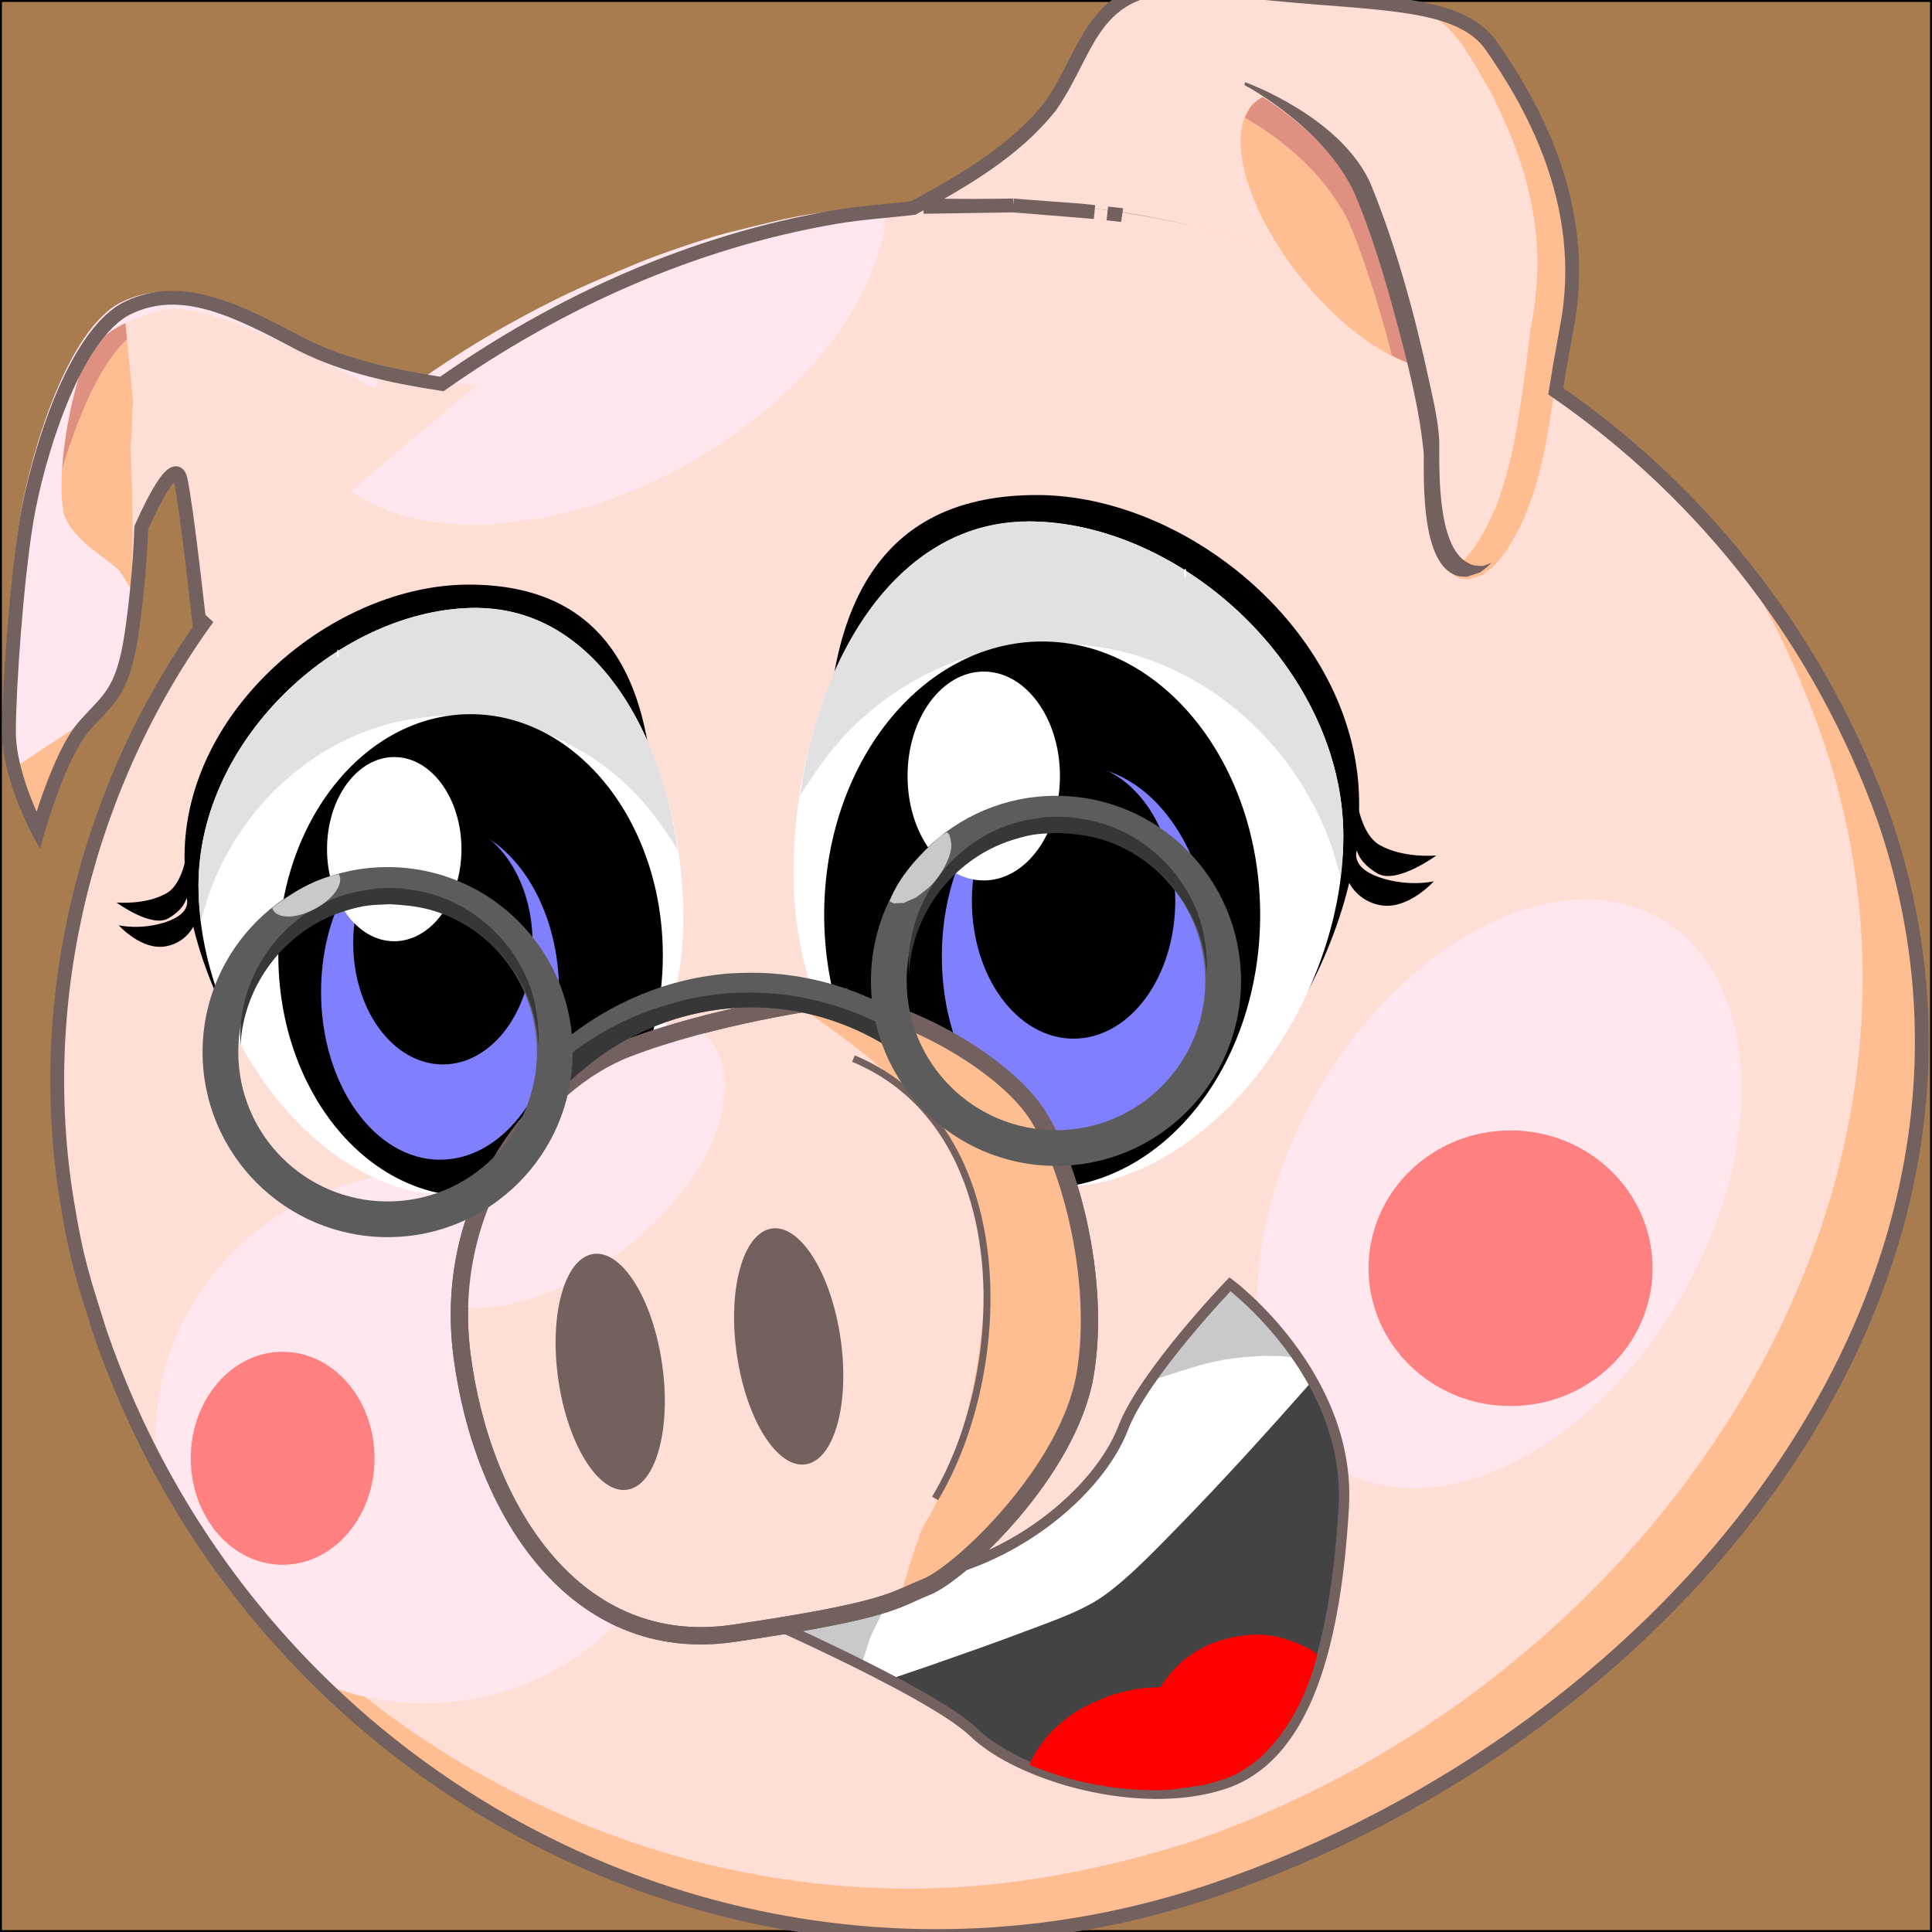 <?xml version="1.0" encoding="UTF-8" standalone="no"?>
<!-- Generator: Adobe Illustrator 16.0.0, SVG Export Plug-In . SVG Version: 6.00 Build 0)  -->

<svg
   xmlns:dc="http://purl.org/dc/elements/1.1/"
   xmlns:cc="http://creativecommons.org/ns#"
   xmlns:rdf="http://www.w3.org/1999/02/22-rdf-syntax-ns#"
   xmlns:svg="http://www.w3.org/2000/svg"
   xmlns="http://www.w3.org/2000/svg"
   xmlns:sodipodi="http://sodipodi.sourceforge.net/DTD/sodipodi-0.dtd"
   xmlns:inkscape="http://www.inkscape.org/namespaces/inkscape"
   version="1.1"
   id="Layer_1"
   x="0px"
   y="0px"
   width="500px"
   height="500px"
   viewBox="0 0 500 500"
   enable-background="new 0 0 500 500"
   xml:space="preserve"
   inkscape:version="0.48.2 r9819"
   sodipodi:docname="jumbly_icon.svg"><rect x="0" y="0" width="500" height="500" fill="#333333" stroke="none"/><defs
   id="defs4619" /><sodipodi:namedview
   pagecolor="#ffffff"
   bordercolor="#666666"
   borderopacity="1"
   objecttolerance="10"
   gridtolerance="10"
   guidetolerance="10"
   inkscape:pageopacity="0"
   inkscape:pageshadow="2"
   inkscape:window-width="965"
   inkscape:window-height="721"
   id="namedview4617"
   showgrid="false"
   inkscape:zoom="0.472"
   inkscape:cx="138.80309"
   inkscape:cy="250"
   inkscape:window-x="277"
   inkscape:window-y="8"
   inkscape:window-maximized="0"
   inkscape:current-layer="g5355" />
<rect
   fill="#A97C50"
   stroke="#000000"
   stroke-miterlimit="10"
   width="500"
   height="500"
   id="rect4610" />
<g
   id="Layer_1_1_">
	<g
   opacity="0.8"
   id="g4613">
		<path
   fill="#FFFFFF"
   d="M289.598,371.131c-4.168,24.594-16.158,45.925-35.947,63.972c-21.575,19.301-44.267,26.943-68.104,22.904    c-27.238-4.617-48.797-24.437-64.66-59.414c-2.832-6.328-3.656-12.892-2.5-19.696c1.537-9.08,6.254-16.268,14.154-21.539    c7.901-5.279,16.393-7.142,25.478-5.611c6.808,1.159,13.322,8.688,19.524,22.574c5.142,10.997,12.064,17.23,20.772,18.701    c13.233,2.257,21.905-8.74,26.022-32.95l38.478-227.019c1.6-9.454,6.041-16.671,13.307-21.683c7.273-4.99,15.631-6.688,25.1-5.093    c9.826,1.676,17.164,6.025,22.008,13.078c4.836,7.05,6.416,15.5,4.754,25.337L289.598,371.131z M381.57,68.667    c-1.742,10.21-6.805,18.317-15.203,24.293c-8.412,5.963-17.721,8.086-27.941,6.358c-10.211-1.73-18.314-6.814-24.281-15.222    c-5.971-8.388-8.088-17.708-6.354-27.927c1.729-10.21,6.777-18.206,15.164-23.993c8.367-5.777,17.676-7.807,27.875-6.077    c10.225,1.729,18.312,6.802,24.283,15.211C381.082,49.717,383.246,58.851,381.57,68.667z"
   id="path4615" />
	</g>
</g>
<g
   id="g5355"
   transform="translate(-690.39,-259.661)"><g
     display="none"
     id="Legs"
     style="display:none"><path
       id="path5014"
       d="m 391.013,619.886 c 37.584,-3.384 71.585,32.057 75.943,79.16 4.359,47.103 -24.178,38.472 -61.763,41.856 -37.584,3.383 -69.983,17.5 -74.341,-29.603 -4.359,-47.102 22.576,-88.03 60.161,-91.413 z"
       inkscape:connector-curvature="0"
       style="fill:#957b4b" /><g
       id="g5016"><path
         id="path5018"
         d="m 286.215,655.169 c 24.681,1.981 42.57,30.505 39.957,63.71 -2.614,33.205 -20.063,23.925 -44.744,21.944 -24.682,-1.982 -47.25,4.086 -44.636,-29.119 2.614,-33.204 24.742,-58.516 49.423,-56.535 z"
         inkscape:connector-curvature="0"
         style="fill:#957b4b" /><path
         id="path5020"
         d="m 286.215,655.169 c 24.681,1.981 42.57,30.505 39.957,63.71 -2.614,33.205 -20.063,23.925 -44.744,21.944 -24.682,-1.982 -47.25,4.086 -44.636,-29.119 2.614,-33.204 24.742,-58.516 49.423,-56.535 z"
         inkscape:connector-curvature="0"
         style="fill-opacity:0;stroke:#54382a;stroke-width:2.225" /></g><path
       id="path5022"
       d="m 356.671,745.114 c -7.766,-0.773 -14.836,-4.264 -19.173,-10.939 -4.413,-6.79 -5.826,-14.977 -6.646,-22.876 -4.359,-47.102 22.576,-88.03 60.16,-91.413 5.772,-0.51 11.6,-0.118 17.256,1.154 30.787,6.924 51.881,37.487 57.073,67.207 -6.92,-1.64 -14.006,-1.775 -21.07,-1.931 -6.736,0.11 -13.455,0.843 -20.059,2.168 -24.403,4.897 -49.578,18.375 -61.933,40.84 -2.682,4.876 -2.84,6.039 -4.64,11.241 z"
       inkscape:connector-curvature="0"
       style="fill:#7a513d" /><path
       id="path5024"
       d="m 391.513,620.386 c 37.584,-3.384 71.585,32.057 75.943,79.16 4.359,47.103 -24.178,38.472 -61.763,41.856 -37.584,3.383 -69.983,17.5 -74.341,-29.603 -4.359,-47.102 22.576,-88.03 60.161,-91.413 z"
       inkscape:connector-curvature="0"
       style="fill-opacity:0;stroke:#54312a;stroke-width:3.28" /><path
       id="path5026"
       d="m 306.917,743.013 -5.197,-0.214 c 0.354,-3.511 0.259,-1.863 0.336,-4.941 0,-22.962 -18.502,-41.576 -41.326,-41.576 -8.449,-0.038 -16.501,2.67 -23.447,7.391 3.348,-21.301 18.257,-46.005 41.572,-48.858 3.21,-0.392 4.104,-0.273 6.86,-0.146 24.681,1.981 42.571,30.505 39.957,63.71 -0.799,7.268 -1.585,16.142 -7.646,21.204 -2.372,1.982 -5.001,2.608 -7.941,3.21 z"
       inkscape:connector-curvature="0"
       style="fill:#7a513d" /><path
       id="path5028"
       d="m 286.215,655.169 c 24.681,1.981 42.57,30.505 39.957,63.71 -2.614,33.205 -20.063,23.925 -44.744,21.944 -24.682,-1.982 -47.25,4.086 -44.636,-29.119 2.614,-33.204 24.742,-58.516 49.423,-56.535 z"
       inkscape:connector-curvature="0"
       style="fill-opacity:0;stroke:#54382a;stroke-width:2.225" /></g><g
     id="Face"
     transform="matrix(1.791,0,0,1.791,348.478,-201.17)"><path
       id="path5155"
       d="M 365.996,529.858 C 299.875,552.418 227.696,516.257 204.779,449.09 181.862,381.923 225.878,315.534 292,292.974 c 66.121,-22.56 147.798,15.115 170.715,82.282 22.917,67.167 -30.597,132.042 -96.719,154.602 z"
       inkscape:connector-curvature="0"
       style="fill:#ffded6" /><path
       id="path5157"
       d="m 322.314,536.524 c -10.949,-0.844 -13.676,-0.648 -24.406,-3.091 -38.122,-8.681 -71.47,-35.433 -87.739,-71.058 18.876,36.266 56.214,61.725 96.654,66.847 19.623,2.485 37.234,0.151 55.996,-5.717 66.122,-22.56 114.375,-92.281 91.458,-159.447 -3.337,-9.437 -7.527,-18.696 -13.178,-26.995 9.603,11.212 16.667,24.339 21.616,38.193 22.917,67.167 -30.597,132.042 -96.719,154.602 -10.051,3.791 -20.655,5.062 -31.227,6.38 z"
       inkscape:connector-curvature="0"
       style="fill:#ffbe92" /><path
       id="path5159"
       d="m 384.186,469.497 c -14.358,-8.465 -15.525,-33.093 -2.605,-55.008 12.92,-21.915 35.033,-32.818 49.391,-24.354 14.358,8.465 15.525,33.092 2.605,55.008 -12.92,21.915 -35.033,32.819 -49.391,24.354 z"
       inkscape:connector-curvature="0"
       style="fill:#ffe7ed" /><path
       id="path5161"
       d="m 261.864,333.111 c -7.128,0.175 -14.665,-0.636 -20.517,-5.126 -2.077,-1.593 -2.315,-2.126 -3.947,-4.137 10.016,-9.503 21.709,-17.307 34.081,-23.409 3.87,-1.909 7.86,-3.568 11.845,-5.223 2.709,-1.125 9.529,-3.464 12.375,-4.182 12.79,-3.228 11.197,-2.668 23.36,-4.08 -0.187,1.509 -0.198,3.05 -0.562,4.526 -4.549,18.45 -23.254,32.446 -40.535,38.387 -2.688,0.924 -5.485,1.49 -8.228,2.236 z"
       inkscape:connector-curvature="0"
       style="fill:#ffe7ed" /><path
       id="path5163"
       d="m 252.214,503.427 c -3.268,-0.003 -6.532,-0.404 -9.702,-1.207 -1.232,-0.312 -2.441,-0.713 -3.646,-1.119 -0.459,-0.154 -0.958,-0.264 -1.341,-0.56 -3.243,-2.504 -10.567,-11.304 -11.214,-12.114 -6.325,-7.914 -7.46,-10.343 -12.317,-18.447 -0.778,-1.418 -0.561,-3.301 -0.601,-4.874 0,-21.164 17.381,-38.321 38.821,-38.321 21.441,0 38.822,17.157 38.822,38.321 0,21.164 -17.381,38.321 -38.822,38.321 z"
       inkscape:connector-curvature="0"
       style="fill:#ffe7ed" /></g><g
     id="Ears"
     transform="matrix(1.791,0,0,1.791,348.478,-201.17)"><path
       id="path5166"
       d="m 415.214,313.329 c -15.45,-11.332 -33.849,-19.342 -52.531,-23.516 -11.43,-2.554 -14.207,-2.374 -25.836,-3.319 -13.494,0.207 -8.693,-0.301 -14.477,0.371 7.227,-3.944 14.671,-8.198 19.849,-14.754 6.403,-9.284 5.763,-19.529 25.29,-16.968 19.528,2.562 33.294,0.961 38.416,8.324 5.122,7.363 14.406,22.409 10.885,40.657 l -1.231,6.929 z"
       inkscape:connector-curvature="0"
       style="fill:#ffded6" /><path
       id="path5168"
       d="m 402.277,309.544 c -4.865,3.547 -15.455,-2.026 -23.655,-12.447 -8.199,-10.421 -10.902,-21.745 -6.037,-25.291 4.865,-3.547 15.455,2.026 23.655,12.447 8.199,10.421 10.902,21.745 6.037,25.291 z"
       inkscape:connector-curvature="0"
       style="fill:#ffbe92" /><path
       id="path5170"
       d="m 398.99,310.605 c -2.502,0.036 -4.776,-0.795 -6.951,-1.94 -1.473,-5.775 -3.217,-11.481 -5.328,-17.055 -0.354,-0.936 -1.188,-2.879 -1.725,-3.761 -0.687,-1.128 -1.395,-2.247 -2.197,-3.297 -3.169,-4.147 -7.488,-7.66 -12.012,-10.244 1.167,-2.073 0.491,-1.297 1.808,-2.503 4.865,-3.546 15.456,2.027 23.655,12.448 8.199,10.422 10.902,21.744 6.037,25.291 l -0.977,0.559 z"
       inkscape:connector-curvature="0"
       style="fill:#df9080" /><path
       id="path5172"
       d="m 403.252,341.015 -1.026,-0.054 c -5.57,-1.044 -5.221,-13.228 -5.221,-17.753 0,-4.525 -5.57,-27.674 -9.921,-37.42 -4.351,-9.747 -16.013,-15.839 -16.013,-15.839 l 8.165,-13.608 c 6.8,0.816 16.824,0.497 22.915,3.843 3.285,1.805 5.131,5.099 6.982,8.205 6.521,10.941 10.032,22.968 7.677,35.735 -1.323,7.172 -2.086,26.532 -9.837,34.734 -0.533,0.564 -1.189,0.997 -1.783,1.496 z"
       inkscape:connector-curvature="0"
       style="fill:#ffded6" /><path
       id="path5174"
       d="m 403.252,341.015 c -1.506,0.029 -1.852,-0.25 -2.974,-1.189 l 0.425,-0.145 c 0.595,-0.499 1.25,-0.932 1.783,-1.496 0.458,-0.554 0.981,-1.06 1.373,-1.663 0.836,-1.282 1.643,-2.591 2.3,-3.974 2.881,-6.065 3.928,-12.933 4.857,-19.515 2.389,-16.916 -1.008,6.462 1.063,-8.101 0.155,-1.086 0.518,-2.899 0.617,-3.866 0.366,-3.583 0.501,-5.769 0.203,-9.357 -0.587,-7.082 -2.859,-13.483 -5.954,-19.839 -0.693,-1.423 -1.532,-2.769 -2.299,-4.154 -1.851,-3.107 -3.697,-6.4 -6.982,-8.205 -1.998,-1.17 -4.248,-1.626 -6.477,-2.111 3.801,0.256 7.544,1.096 10.965,2.784 3.284,1.805 5.13,5.099 6.982,8.206 5.12,8.695 8.622,18.433 8.401,28.633 -0.067,3.057 -0.55,5.637 -0.969,8.583 -2.064,14.513 1.318,-8.758 -1.063,8.1 -0.929,6.582 -1.976,13.45 -4.857,19.515 -0.657,1.383 -1.464,2.692 -2.3,3.974 -0.392,0.603 -0.915,1.109 -1.373,1.663 -0.533,0.564 -1.188,0.997 -1.782,1.496 z"
       inkscape:connector-curvature="0"
       style="fill:#ffbe92" /><path
       id="path5176"
       d="m 402.887,340.65 -1.025,-0.054 c -5.57,-1.044 -5.222,-13.227 -5.222,-17.752 -0.638,-6.639 -2.349,-13.186 -4.079,-19.615 -1.624,-6.038 -3.423,-12.034 -5.842,-17.806 -4.351,-9.747 -16.012,-15.838 -16.012,-15.838 l 0.13,-0.401 c 0,0 13.775,4.922 18.126,14.669 3.758,9.245 6.389,18.952 8.496,28.699 0.61,2.82 1.326,5.808 1.425,8.721 0,4.525 -0.348,16.709 5.221,17.753 1.493,0.078 0.702,0.164 2.353,-0.398 -1.008,0.896 -0.467,0.439 -1.632,1.362 z"
       inkscape:connector-curvature="0"
       style="fill:#736160" /><path
       id="path5178"
       d="m 259.731,312.99 c 0,0 -16.416,-1.459 -25.718,-6.384 -9.302,-4.925 -17.328,-9.12 -25.171,-5.29 -7.842,3.831 -13.132,21.888 -14.591,30.643 -1.459,8.755 -2.554,24.258 -2.554,30.642 0,6.384 4.195,14.227 4.195,14.227 0,0 3.101,-10.944 6.567,-14.956 3.465,-4.013 5.654,-4.743 6.931,-13.315 1.276,-8.573 1.427,-15.491 1.427,-15.491 0,0 4.774,-11.139 5.686,-6.944 0.912,4.195 2.736,20.976 2.736,20.976 l 40.492,-34.108 z"
       inkscape:connector-curvature="0"
       style="fill:#ffded6" /><path
       id="path5180"
       d="m 195.893,376.828 c 0,0 -4.196,-7.843 -4.196,-14.226 0.07,-6.273 0.539,-12.539 1.105,-18.783 0.86,-9.485 2.107,-17.71 5.457,-26.722 1.589,-4.277 3.5,-8.734 6.45,-12.28 0.801,-0.963 1.739,-1.809 2.693,-2.621 0.405,-0.345 0.908,-0.554 1.362,-0.831 l 1.418,14.397 c -0.257,-0.322 -0.167,6.058 -0.436,5.746 0.358,9.139 0.449,11.604 0.118,20.752 -0.147,4.077 -0.463,9.474 -2.315,13.219 -1.237,2.503 -3.251,4.357 -5.09,6.393 -3.466,4.013 -6.566,14.956 -6.566,14.956 z"
       inkscape:connector-curvature="0"
       style="fill:#ffbe92" /><path
       id="path5182"
       d="m 191.697,362.601 c 0.07,-6.272 0.538,-12.539 1.105,-18.783 0.86,-9.485 2.107,-17.71 5.456,-26.722 1.59,-4.277 3.501,-8.734 6.45,-12.28 0.802,-0.963 1.74,-1.809 2.694,-2.621 0.405,-0.344 0.908,-0.554 1.362,-0.831 l 0.487,4.94 -1.171,1.241 c -2.95,3.546 -4.861,8.004 -6.45,12.281 -3.35,9.012 -4.597,17.236 -5.457,26.721 -0.566,6.244 -1.035,12.511 -1.104,18.783 l -3.372,-2.729 z"
       inkscape:connector-curvature="0"
       style="fill:#df9080" /><path
       id="path5184"
       d="m 192.453,368.668 c -1.128,-4.782 -0.84,-2.625 -1.121,-6.431 0,-6.384 1.095,-21.888 2.554,-30.643 1.459,-8.755 6.748,-26.812 14.592,-30.642 7.842,-3.83 15.868,0.365 25.17,5.289 3.862,2.022 8.083,3.2 12.309,4.177 l -0.818,3.119 c 0,0 -23.529,-13.132 -30.278,-11.491 -6.748,1.642 -10.761,3.831 -12.585,9.85 -1.824,6.019 -3.101,14.774 -2.189,19.516 1.157,3.696 5.102,5.75 7.829,8.126 0.579,0.505 1.92,3.047 2.451,3.602 0.009,2.341 0.146,4.994 -0.062,7.322 -0.35,3.899 -3.968,8.047 -5.522,9.351 -0.422,0.354 -3.353,2.843 -3.784,3.153 -2.73,1.769 -5.464,3.533 -8.13,5.397 z"
       inkscape:connector-curvature="0"
       style="fill:#ffe7ed" /></g><g
     id="Blush"
     transform="matrix(1.791,0,0,1.791,348.478,-201.17)"><path
       id="path5187"
       d="m 409.182,460.48 c -11.333,0 -20.519,-8.917 -20.519,-19.916 0,-10.999 9.186,-19.916 20.519,-19.916 11.333,0 20.519,8.917 20.519,19.916 0,10.999 -9.186,19.916 -20.519,19.916 z"
       inkscape:connector-curvature="0"
       style="fill:#ff8080" /><path
       id="path5189"
       d="m 231.749,483.414 c -7.333,0 -13.277,-6.891 -13.277,-15.39 0,-8.499 5.944,-15.39 13.277,-15.39 7.333,0 13.277,6.891 13.277,15.39 0,8.499 -5.944,15.39 -13.277,15.39 z"
       inkscape:connector-curvature="0"
       style="fill:#ff8080" /></g><g
     id="Mouth"
     transform="matrix(1.791,0,0,1.791,348.478,-201.17)"><path
       id="path5192"
       d="m 295.117,488.242 c 0,0 22.094,-1.258 33.561,-4.879 11.466,-3.621 21.004,-12.36 24.022,-20.205 3.017,-7.846 15.443,-20.783 15.443,-20.783 0,0 17.56,13.15 16.437,32.233 -1.123,19.083 -5.164,35.921 -17.287,39.962 -12.124,4.041 -29.635,-1.123 -36.146,-7.409 -6.51,-6.286 -36.03,-18.919 -36.03,-18.919 z"
       inkscape:connector-curvature="0"
       style="fill:#434343" /><path
       id="path5194"
       d="m 319.699,499.881 c -6.137,-3.246 -12.417,-6.212 -18.744,-9.063 -1.937,-0.873 -3.917,-1.671 -5.837,-2.58 l 0.064,0 c 11.242,-0.85 22.617,-1.747 33.496,-4.875 11.467,-3.621 21.005,-12.36 24.023,-20.205 3.017,-7.846 15.442,-20.783 15.442,-20.783 3.963,3.157 7.41,6.982 10.218,11.197 0.741,1.113 1.323,2.325 1.984,3.487 -6.421,7.27 -12.932,14.465 -19.722,21.396 -2.965,3.027 -7.927,8.235 -11.734,10.407 -2.868,1.636 -6.12,2.768 -9.196,3.93 -5.936,2.241 -7.531,2.757 -14.098,5.077 z"
       inkscape:connector-curvature="0"
       style="fill:#ffffff" /><path
       id="path5196"
       d="m 315.437,497.736 c -8.139,-4.095 -3.334,-1.743 -14.483,-6.919 -1.936,-0.873 -3.916,-1.671 -5.836,-2.579 l 0.064,0 c 8.875,-0.715 11.345,-0.807 21.081,-2.182 1.78,-0.252 3.529,-0.688 5.293,-1.032 -3.145,4.586 -1.38,1.738 -4.872,8.792 z"
       inkscape:connector-curvature="0"
       style="fill:#c9c9c9" /><path
       id="path5198"
       d="m 355.792,457.529 c 3.628,-5.42 7.865,-10.426 12.352,-15.154 3.979,3.447 3.641,2.956 7.994,8.114 0.805,0.955 1.462,2.028 2.193,3.042 -2.889,-0.372 -1.257,-0.231 -4.904,-0.306 -3.295,0.241 -4.729,0.238 -8.262,1.13 -2.421,0.611 -4.775,1.462 -7.163,2.193 z"
       inkscape:connector-curvature="0"
       style="fill:#c9c9c9" /><path
       id="path5200"
       d="m 295.617,488.742 c 0,0 22.094,-1.258 33.561,-4.879 11.466,-3.621 21.004,-12.36 24.022,-20.205 3.017,-7.846 15.443,-20.783 15.443,-20.783 0,0 17.56,13.15 16.437,32.233 -1.123,19.083 -5.164,35.921 -17.287,39.962 -12.124,4.041 -29.635,-1.123 -36.146,-7.409 -6.51,-6.286 -36.03,-18.919 -36.03,-18.919 z"
       inkscape:connector-curvature="0"
       style="fill-opacity:0;stroke:#736160;stroke-width:1.5" /><path
       id="path5202"
       d="m 360.013,515.925 c -5.205,0.268 -10.372,-0.395 -15.376,-1.835 -1.58,-0.454 -3.109,-1.074 -4.663,-1.611 l -0.317,-0.151 c 1.392,-3.365 4.05,-6.037 7.134,-7.921 1.29,-0.788 2.704,-1.358 4.101,-1.935 0.691,-0.286 1.432,-0.431 2.148,-0.647 2.691,-0.669 3.351,-0.634 5.546,-0.724 3.134,-5 7.858,-7.304 13.642,-7.603 2.775,-0.029 5.375,0.783 7.828,2.033 0.442,0.225 0.815,0.564 1.223,0.847 -1.386,5.437 -3.908,10.702 -7.985,14.639 -0.838,0.808 -1.82,1.459 -2.8,2.088 -1.727,1.108 -3.589,1.573 -5.533,2.117 z"
       inkscape:connector-curvature="0"
       style="fill:#ff0000" /></g><g
     id="Eyes"
     transform="matrix(1.791,0,0,1.791,348.478,-201.17)"><g
       id="g5205"><path
         id="path5207"
         d="m 343.579,428.903 c -21.984,0 -33.205,-36.405 -33.205,-60.732 0,-24.328 8.38,-39.336 30.365,-39.336 21.985,0 46.563,20.272 46.563,44.6 0,24.327 -21.738,55.468 -43.723,55.468 z"
         inkscape:connector-curvature="0"
         style="fill:#000000" /><path
         id="path5209"
         d="m 343.58,428.903 c -21.985,0 -38.012,-21.026 -38.012,-45.354 0,-24.327 11.949,-50.9 33.933,-50.9 21.985,0 45.517,21.189 45.517,45.517 0,24.327 -19.453,50.737 -41.438,50.737 z"
         inkscape:connector-curvature="0"
         style="fill:#ffffff" /><path
         id="path5211"
         d="m 384.62,383.997 c -1.09,-3.7 -1.227,-4.644 -2.838,-8.176 -5.284,-11.584 -15.481,-20.783 -27.846,-24.132 -3.517,-0.953 -7.055,-1.323 -10.682,-1.42 -10.721,0.049 -21.009,4.304 -28.74,11.718 -3.28,3.146 -5.389,6.208 -7.816,10 l -0.19,0.37 c 1.842,-14.219 8.994,-32.064 23.43,-37.871 3.101,-1.248 6.253,-1.711 9.563,-1.837 21.985,0 45.517,21.19 45.517,45.517 l -0.056,2.286 z"
         inkscape:connector-curvature="0"
         style="fill:#e1e1e1" /><g
         id="g5213"><path
           id="path5215"
           d="m 341.5,428.5 c -17.121,0 -31,-17.461 -31,-39 0,-21.539 13.879,-39 31,-39 17.121,0 31,17.461 31,39 0,21.539 -13.879,39 -31,39 z"
           inkscape:connector-curvature="0"
           style="fill:#000000" /><path
           id="path5217"
           d="m 341.5,428.5 c -17.121,0 -31,-17.461 -31,-39 0,-21.539 13.879,-39 31,-39 17.121,0 31,17.461 31,39 0,21.539 -13.879,39 -31,39 z"
           inkscape:connector-curvature="0"
           style="fill-opacity:0;stroke:#000000;stroke-width:1" /></g><g
         id="g5219"><path
           id="path5221"
           d="m 346.5,423.5 c -11.046,0 -20,-12.536 -20,-28 0,-15.464 8.954,-28 20,-28 11.046,0 20,12.536 20,28 0,15.464 -8.954,28 -20,28 z"
           inkscape:connector-curvature="0"
           style="fill:#8080ff" /><path
           id="path5223"
           d="m 346.5,423.5 c -11.046,0 -20,-12.536 -20,-28 0,-15.464 8.954,-28 20,-28 11.046,0 20,12.536 20,28 0,15.464 -8.954,28 -20,28 z"
           inkscape:connector-curvature="0"
           style="fill-opacity:0;stroke:#000000;stroke-width:1" /></g><g
         id="g5225"><path
           id="path5227"
           d="m 346.037,406.89 c -7.839,0 -14.194,-8.692 -14.194,-19.414 10e-4,-10.722 6.355,-19.414 14.194,-19.414 7.839,0 14.193,8.692 14.193,19.414 0,10.722 -6.354,19.414 -14.193,19.414 z"
           inkscape:connector-curvature="0"
           style="fill:#000000" /><path
           id="path5229"
           d="m 346.037,406.89 c -7.839,0 -14.194,-8.692 -14.194,-19.414 10e-4,-10.722 6.355,-19.414 14.194,-19.414 7.839,0 14.193,8.692 14.193,19.414 0,10.722 -6.354,19.414 -14.193,19.414 z"
           inkscape:connector-curvature="0"
           style="fill-opacity:0;stroke:#000000;stroke-width:1" /></g><path
         id="path5231"
         d="m 333.056,384.529 c -6.081,0 -11.011,-6.757 -11.011,-15.091 0,-8.334 4.93,-15.091 11.011,-15.091 6.082,0 11.013,6.757 11.013,15.091 0,8.334 -4.931,15.091 -11.013,15.091 z"
         inkscape:connector-curvature="0"
         style="fill:#ffffff" /><path
         id="path5233"
         d="m 362.178,340.807 c -0.09,0 -0.163,-0.293 -0.163,-0.653 0,-0.36 0.073,-0.653 0.163,-0.653 0.09,0 0.163,0.293 0.163,0.653 0,0.36 -0.073,0.653 -0.163,0.653 z"
         inkscape:connector-curvature="0"
         style="fill:#ffffff" /><path
         id="path5235"
         d="m 386.551,369.767 c 0,0 0.263,7.675 3.701,9.64 3.438,1.964 8.206,1.516 8.206,1.516 0,0 -5.714,4.187 -8.464,2.615 -2.751,-1.571 -3.013,-3.356 -3.013,-3.356 0,0 -1.039,2.399 3.185,3.873 4.224,1.473 7.919,0.602 7.919,0.602 0,0 -3.752,4.222 -7.779,3.436 -4.028,-0.785 -4.964,-4.421 -4.964,-4.421"
         inkscape:connector-curvature="0"
         style="fill:#000000" /></g><g
       id="g5237"><path
         id="path5239"
         d="m 256.13,430.029 c 19.388,0 29.283,-32.106 29.283,-53.56 0,-21.454 -7.39,-34.69 -26.779,-34.69 -19.388,0 -41.063,17.878 -41.063,39.332 0,21.455 19.171,48.918 38.559,48.918 z"
         inkscape:connector-curvature="0"
         style="fill:#000000" /><path
         id="path5241"
         d="m 256.13,430.029 c 19.388,0 33.522,-18.543 33.522,-39.997 0,-21.454 -10.537,-44.889 -29.925,-44.889 -19.389,0 -40.141,18.687 -40.141,40.141 0,21.454 17.156,44.745 36.544,44.745 z"
         inkscape:connector-curvature="0"
         style="fill:#ffffff" /><path
         id="path5243"
         d="m 219.936,390.426 c 0.962,-3.263 1.082,-4.096 2.503,-7.211 4.66,-10.216 13.652,-18.328 24.557,-21.282 3.102,-0.84 6.222,-1.167 9.421,-1.252 9.455,0.043 18.528,3.796 25.345,10.334 2.893,2.774 4.753,5.475 6.893,8.819 l 0.168,0.326 c -1.625,-12.539 -7.932,-28.277 -20.663,-33.398 -2.735,-1.1 -5.515,-1.509 -8.434,-1.62 -19.388,0 -40.141,18.687 -40.141,40.142 l 0.05,2.015 z"
         inkscape:connector-curvature="0"
         style="fill:#e1e1e1" /><g
         id="g5245"><path
           id="path5247"
           d="m 258.904,429.732 c 15.099,0 27.339,-15.399 27.339,-34.394 0,-18.995 -12.24,-34.394 -27.339,-34.394 -15.099,0 -27.339,15.399 -27.339,34.394 0,18.995 12.24,34.394 27.339,34.394 z"
           inkscape:connector-curvature="0"
           style="fill:#000000" /><path
           id="path5249"
           d="m 258.904,429.732 c 15.099,0 27.339,-15.399 27.339,-34.394 0,-18.995 -12.24,-34.394 -27.339,-34.394 -15.099,0 -27.339,15.399 -27.339,34.394 0,18.995 12.24,34.394 27.339,34.394 z"
           inkscape:connector-curvature="0"
           style="fill-opacity:0;stroke:#000000;stroke-width:0.882" /></g><g
         id="g5251"><path
           id="path5253"
           d="m 254.495,425.322 c 9.741,0 17.638,-11.055 17.638,-24.693 0,-13.638 -7.897,-24.693 -17.638,-24.693 -9.741,0 -17.638,11.055 -17.638,24.693 0,13.638 7.897,24.693 17.638,24.693 z"
           inkscape:connector-curvature="0"
           style="fill:#8080ff" /><path
           id="path5255"
           d="m 254.495,425.322 c 9.741,0 17.638,-11.055 17.638,-24.693 0,-13.638 -7.897,-24.693 -17.638,-24.693 -9.741,0 -17.638,11.055 -17.638,24.693 0,13.638 7.897,24.693 17.638,24.693 z"
           inkscape:connector-curvature="0"
           style="fill-opacity:0;stroke:#000000;stroke-width:0.882" /></g><g
         id="g5257"><path
           id="path5259"
           d="m 254.903,410.674 c 6.913,0 12.517,-7.665 12.517,-17.121 0,-9.456 -5.604,-17.121 -12.517,-17.121 -6.913,0 -12.517,7.665 -12.517,17.121 0,9.456 5.604,17.121 12.517,17.121 z"
           inkscape:connector-curvature="0"
           style="fill:#000000" /><path
           id="path5261"
           d="m 254.903,410.674 c 6.913,0 12.517,-7.665 12.517,-17.121 0,-9.456 -5.604,-17.121 -12.517,-17.121 -6.913,0 -12.517,7.665 -12.517,17.121 0,9.456 5.604,17.121 12.517,17.121 z"
           inkscape:connector-curvature="0"
           style="fill-opacity:0;stroke:#000000;stroke-width:0.882" /></g><path
         id="path5263"
         d="m 247.873,393.313 c 5.364,0 9.712,-5.958 9.712,-13.308 0,-7.35 -4.348,-13.308 -9.712,-13.308 -5.364,0 -9.712,5.958 -9.712,13.308 0,7.35 4.348,13.308 9.712,13.308 z"
         inkscape:connector-curvature="0"
         style="fill:#ffffff" /><path
         id="path5265"
         d="m 239.728,352.336 c 0.079,0 0.144,-0.257 0.144,-0.575 0,-0.318 -0.065,-0.576 -0.144,-0.576 -0.079,0 -0.144,0.258 -0.144,0.576 0,0.318 0.065,0.575 0.144,0.575 z"
         inkscape:connector-curvature="0"
         style="fill:#ffffff" /><path
         id="path5267"
         d="m 218.233,377.876 c 0,0 -0.232,6.77 -3.264,8.502 -3.032,1.733 -7.237,1.337 -7.237,1.337 0,0 5.04,3.693 7.465,2.307 2.426,-1.386 2.657,-2.961 2.657,-2.961 0,0 0.916,2.117 -2.809,3.416 -3.725,1.299 -6.983,0.531 -6.983,0.531 0,0 3.309,3.723 6.86,3.03 3.552,-0.692 4.378,-3.899 4.378,-3.899"
         inkscape:connector-curvature="0"
         style="fill:#000000" /></g></g><g
     id="Nose"
     transform="matrix(1.791,0,0,1.791,348.478,-201.17)"><g
       id="g5270"><path
         id="path5272"
         d="m 309.899,401.846 c 0,0 -15.887,2.166 -28.404,6.981 -12.517,4.814 -26.72,21.905 -23.831,44.291 2.888,22.387 16.369,43.57 39.237,40.2 22.868,-3.37 23.108,-4.814 27.923,-6.74 4.814,-1.926 20.46,-16.609 22.868,-30.571 2.407,-13.961 -2.408,-31.775 -7.703,-38.755 -5.296,-6.981 -19.498,-15.165 -30.09,-15.406 z"
         inkscape:connector-curvature="0"
         style="fill:#ffded6" /><path
         id="path5274"
         d="m 309.899,401.846 c 0,0 -15.887,2.166 -28.404,6.981 -12.517,4.814 -26.72,21.905 -23.831,44.291 2.888,22.387 16.369,43.57 39.237,40.2 22.868,-3.37 23.108,-4.814 27.923,-6.74 4.814,-1.926 20.46,-16.609 22.868,-30.571 2.407,-13.961 -2.408,-31.775 -7.703,-38.755 -5.296,-6.981 -19.498,-15.165 -30.09,-15.406 z"
         inkscape:connector-curvature="0"
         style="fill-opacity:0;stroke:#736160;stroke-width:2.5" /></g><path
       id="path5276"
       d="m 321.146,487.454 c 1.002,-3.333 1.53,-5.28 2.733,-8.529 0.585,-1.577 0.833,-1.664 1.475,-2.828 0.947,-1.718 1.503,-3.002 2.225,-4.913 3.426,-9.059 5.499,-18.847 5.522,-28.55 0.012,-5.288 -0.516,-10.699 -2.615,-15.608 -1.513,-3.538 -3.905,-6.355 -6.37,-9.261 -0.918,-1.082 -1.818,-2.182 -2.81,-3.196 -4.739,-4.841 -10.441,-8.729 -15.986,-12.571 1.357,-0.233 2.716,-0.46 4.079,-0.652 10.592,0.241 24.794,8.425 30.09,15.406 5.724,8.494 8.32,20.463 8.34,30.592 0.008,4.087 -0.173,4.81 -0.637,8.163 -2.407,13.962 -18.054,28.645 -22.868,30.571 l -1.644,0.704 z"
       inkscape:connector-curvature="0"
       style="fill:#ffbe92" /><path
       id="path5278"
       d="m 314.232,410.272 c 23.762,9.891 22.894,45.05 11.795,63.549"
       inkscape:connector-curvature="0"
       style="fill-opacity:0;stroke:#736160;stroke-width:1" /><path
       id="path5280"
       d="m 260.328,446.348 -3.526,-0.178 c 0.15,-2.89 0.127,-4.542 0.723,-7.409 2.194,-10.556 7.613,-20.017 16.375,-26.477 5.018,-3.7 10.863,-5.439 16.795,-7.049 2.18,1.41 1.251,0.607 2.847,2.338 5.51,7.132 -0.021,20.637 -12.353,30.164 -3.607,2.767 -7.573,5.082 -11.847,6.663 -1.511,0.559 -3.09,0.907 -4.635,1.36 z"
       inkscape:connector-curvature="0"
       style="fill:#ffe7ed" /><path
       id="path5282"
       d="m 309.899,401.846 c 0,0 -15.887,2.166 -28.404,6.981 -12.517,4.814 -26.72,21.905 -23.831,44.291 2.888,22.387 16.369,43.57 39.237,40.2 22.868,-3.37 23.108,-4.814 27.923,-6.74 4.814,-1.926 20.46,-16.609 22.868,-30.571 2.407,-13.961 -2.408,-31.775 -7.703,-38.755 -5.296,-6.981 -19.498,-15.165 -30.09,-15.406 z"
       inkscape:connector-curvature="0"
       style="fill-opacity:0;stroke:#736160;stroke-width:2.5" /><g
       id="g5284"><path
         id="path5286"
         d="m 281.509,472.575 c -4.145,0.591 -8.593,-6.559 -9.934,-15.97 -1.34,-9.41 0.934,-17.517 5.08,-18.108 4.145,-0.591 8.593,6.559 9.934,15.97 1.34,9.41 -0.934,17.517 -5.08,18.108 z"
         inkscape:connector-curvature="0"
         style="fill:#736160" /><path
         id="path5288"
         d="m 307.297,468.901 c -4.145,0.591 -8.593,-6.559 -9.934,-15.97 -1.34,-9.41 0.934,-17.517 5.08,-18.108 4.145,-0.591 8.593,6.559 9.934,15.97 1.34,9.41 -0.934,17.517 -5.08,18.108 z"
         inkscape:connector-curvature="0"
         style="fill:#736160" /></g></g><g
     id="Glasses"
     transform="matrix(1.791,0,0,1.791,348.478,-201.17)"><g
       id="g5291"><path
         id="path5293"
         d="m 272.967,413.806 -3.469,-3.601 c 6.521,-6.239 14.774,-10.542 23.733,-11.881 2.888,-0.431 3.721,-0.4 6.219,-0.462 7.961,0 15.623,2.243 22.382,6.44 l -2.638,4.248 c -5.977,-3.712 -12.728,-5.688 -19.744,-5.688 -6.718,0.042 -13.33,1.863 -19.101,5.296 -2.82,1.677 -3.433,2.316 -5.992,4.369 z"
         inkscape:connector-curvature="0"
         style="fill:#5c5c5c" /><path
         id="path5295"
         d="m 272.967,413.806 -2.091,-2.17 c 3.627,-3.245 7.886,-5.889 12.389,-7.739 2.074,-0.852 4.242,-1.463 6.402,-2.064 1.087,-0.302 2.216,-0.426 3.325,-0.639 2.887,-0.431 3.721,-0.4 6.219,-0.462 7.491,0.006 14.765,2.058 21.245,5.786 l -1.262,2.032 c -5.977,-3.712 -12.728,-5.688 -19.744,-5.688 -6.718,0.042 -13.33,1.863 -19.102,5.296 -2.82,1.677 -3.432,2.316 -5.991,4.369 z"
         inkscape:connector-curvature="0"
         style="fill:#373737" /></g><path
       id="path5297"
       d="m 246.916,436.073 c -14.767,0 -26.738,-11.971 -26.738,-26.738 0,-14.767 11.971,-26.738 26.738,-26.738 14.767,0 26.738,11.971 26.738,26.738 0,14.767 -11.971,26.738 -26.738,26.738 z m 0,-5.159 c 11.918,0 21.579,-9.661 21.579,-21.579 0,-11.918 -9.661,-21.579 -21.579,-21.579 -11.918,0 -21.579,9.661 -21.579,21.579 0,11.918 9.661,21.579 21.579,21.579 z"
       inkscape:connector-curvature="0"
       style="fill:#5c5c5c" /><path
       id="path5299"
       d="m 268.7,408.371 c -0.308,-7.405 -4.734,-14.285 -11.234,-17.805 -3.548,-1.92 -6.36,-2.406 -10.286,-2.604 -2.609,0.132 -3.485,0.065 -6.417,0.97 -8.524,2.63 -14.655,10.55 -15.103,19.438 -0.528,-8.217 3.999,-16.228 11.234,-20.145 2.868,-1.553 4.87,-2.008 8.079,-2.493 0.983,-0.149 3.431,-0.149 4.413,0 1.416,0.214 2.842,0.436 4.211,0.859 5.326,1.643 9.906,5.425 12.558,10.323 1.92,3.548 2.406,6.359 2.604,10.286 z"
       inkscape:connector-curvature="0"
       style="fill:#373737" /><path
       id="path5301"
       d="m 343.495,425.773 c -14.767,0 -26.738,-11.971 -26.738,-26.738 0,-14.767 11.971,-26.738 26.738,-26.738 14.767,0 26.738,11.971 26.738,26.738 0,14.767 -11.971,26.738 -26.738,26.738 z m 0,-5.159 c 11.918,0 21.579,-9.661 21.579,-21.579 0,-11.918 -9.661,-21.579 -21.579,-21.579 -11.918,0 -21.579,9.661 -21.579,21.579 0,11.918 9.661,21.579 21.579,21.579 z"
       inkscape:connector-curvature="0"
       style="fill:#5c5c5c" /><path
       id="path5303"
       d="m 365.279,398.071 c -0.308,-7.405 -4.734,-14.285 -11.234,-17.805 -3.548,-1.92 -6.36,-2.406 -10.286,-2.604 -2.609,0.132 -3.485,0.065 -6.417,0.97 -8.524,2.63 -14.655,10.55 -15.104,19.438 -0.527,-8.217 3.999,-16.228 11.235,-20.145 2.868,-1.553 4.87,-2.008 8.079,-2.493 0.983,-0.149 3.431,-0.149 4.413,0 1.417,0.214 2.842,0.436 4.211,0.859 5.326,1.643 9.906,5.425 12.558,10.323 1.92,3.548 2.406,6.359 2.604,10.286 z"
       inkscape:connector-curvature="0"
       style="fill:#373737" /><path
       id="path5305"
       d="m 230.349,388.778 -0.094,-0.31 c 2.977,-2.188 5.888,-4.093 9.589,-4.848 l 0.052,0.064 c 0.711,1.332 -0.85,3.552 -3.487,4.959 -2.636,1.406 -5.349,1.467 -6.06,0.135 z"
       inkscape:connector-curvature="0"
       style="fill:#c9c9c9" /><path
       id="path5307"
       d="m 321.445,387.787 c -1.705,-0.002 -1.084,0.243 -1.988,-0.249 1.389,-3.678 4.195,-6.538 7.03,-9.135 0.374,-0.343 0.841,-0.568 1.261,-0.852 0.115,0.143 0.289,0.255 0.346,0.429 0.424,1.322 0.352,2.081 -0.169,3.429 -0.56,1.447 -1.604,3.074 -2.796,4.124 -0.596,0.525 -1.249,0.981 -1.873,1.472 z"
       inkscape:connector-curvature="0"
       style="fill:#c9c9c9" /></g><g
     id="Face outline"
     transform="matrix(1.791,0,0,1.791,348.478,-201.17)"><path
       id="path5310"
       d="m 353.052,288.39 c -0.708,-0.106 -1.424,-0.159 -2.137,-0.238 m -13.567,-1.158 11.7,0.951 c -2.885,-0.321 -1.126,-0.141 -5.977,-0.513 -1.214,-0.093 -2.428,-0.182 -3.643,-0.273 z M 205.279,449.59 c -2.307,-7.434 -3.264,-9.894 -4.717,-18.835 -4.767,-29.339 2.944,-60.14 20.356,-84.15 l -1.179,0.992 c 0,0 -1.824,-16.78 -2.736,-20.975 -0.912,-4.195 -5.686,6.943 -5.686,6.943 0,0 -0.15,6.919 -1.427,15.492 -1.277,8.572 -3.466,9.302 -6.931,13.314 -3.466,4.013 -6.566,14.957 -6.566,14.957 0,0 -4.195,-7.843 -4.195,-14.227 0,-6.384 1.094,-21.887 2.553,-30.642 1.459,-8.755 6.749,-26.813 14.592,-30.643 7.843,-3.83 15.868,0.365 25.17,5.29 6.312,3.154 13.309,4.616 20.238,5.681 16.954,-11.914 36.216,-20.557 56.695,-24.096 3.778,-0.652 7.616,-0.884 11.424,-1.326 7.228,-3.944 14.672,-8.198 19.85,-14.754 6.403,-9.284 5.762,-19.529 25.29,-16.968 19.528,2.562 33.294,0.961 38.416,8.324 5.122,7.363 14.406,22.409 10.884,40.657 -1.365,7.686 -0.858,4.613 -1.596,9.205 22.016,15.185 38.528,36.808 47.501,61.927 22.917,67.166 -30.597,132.041 -96.718,154.602 -66.121,22.56 -138.301,-13.601 -161.218,-80.768 z m 119.919,-162.491 -0.833,0.094 12.983,-0.199 c -3.499,0.046 -1.549,0.026 -5.852,0.053 -1.687,0.005 -3.374,-0.031 -5.061,-0.04 z"
       inkscape:connector-curvature="0"
       style="fill-opacity:0;stroke:#736160;stroke-width:2" /></g><g
     display="none"
     id="Draft"
     style="display:none"><path
       id="path5313"
       d="m 284.085,497.475 c -43.671,7.764 -61.771,47.921 -61.771,88.445 0,68.795 114.53,130.394 176.889,110.907 18.436,-5.761 39.475,-26.659 49.136,-42.117 40.579,-64.926 -0.191,-158.703 -71.598,-182.505 -37.448,-12.483 -76.911,1.877 -109.503,19.654"
       inkscape:connector-curvature="0"
       style="fill-opacity:0;stroke:#000000;stroke-width:1" /><path
       id="path5315"
       d="m 271.45,668.749 c -16.688,-17.219 -33.564,6.804 -42.116,21.058 -29.234,48.723 25.119,62.586 47.732,51.944 41.553,-19.554 50.446,-99.676 7.019,-99.676"
       inkscape:connector-curvature="0"
       style="fill-opacity:0;stroke:#000000;stroke-width:1" /><path
       id="path5317"
       d="m 369.722,665.941 c -5.148,1.872 -10.712,2.856 -15.443,5.616 -19.724,11.505 -14.417,77.699 32.289,87.041 2.6,0.52 11.218,2.721 14.039,1.404 43.376,-20.242 35.104,-76.559 -2.807,-96.868 -16.182,-8.669 -32.451,-17.441 -50.54,-21.058"
       inkscape:connector-curvature="0"
       style="fill-opacity:0;stroke:#000000;stroke-width:1" /><path
       id="path5319"
       d="m 449.743,629.441 c -8.1,15.363 13.605,14.609 23.866,14.039 16.78,-0.932 43.874,-61.269 22.463,-67.386 -23.337,-6.668 -24.881,37.025 -7.02,43.52 26.182,9.521 65.225,-14.365 47.732,-43.52 -5.879,-9.798 -25.688,-8.841 -9.827,7.019"
       inkscape:connector-curvature="0"
       style="fill-opacity:0;stroke:#000000;stroke-width:1" /><path
       id="path5321"
       d="m 289.701,562.054 c 1.346,10.093 28.326,106.696 22.462,106.696"
       inkscape:connector-curvature="0"
       style="fill-opacity:0;stroke:#000000;stroke-width:1" /><path
       id="path5323"
       d="m 281.277,571.882 c 2.256,-21.692 84.37,-43.384 96.868,-30.886 4.296,4.296 20.975,73.078 22.462,84.233 0.039,0.29 8.156,24.134 5.616,26.674 -15.377,15.376 -92.369,17.675 -98.272,29.482"
       inkscape:connector-curvature="0"
       style="fill-opacity:0;stroke:#000000;stroke-width:1" /><path
       id="path5325"
       d="m 420.262,543.804 c -24.699,14.697 -81.426,22.656 -81.426,58.963 0,3.294 -0.77,8.332 1.404,11.231 14.708,19.61 94.134,-18.323 103.888,-28.078"
       inkscape:connector-curvature="0"
       style="fill-opacity:0;stroke:#000000;stroke-width:1" /><path
       id="path5327"
       d="m 191.429,501.687 c 12.216,1.912 22.984,9.778 30.885,19.655 42.577,53.221 -7.734,86.731 -40.712,63.175 -17.41,-12.436 -27.315,-32.809 -33.694,-51.944 -0.325,-0.977 -8.441,-18.245 -8.423,-18.251 4.741,-1.58 17.604,9.07 22.462,4.212 8.131,-8.131 2.042,-33.374 40.713,-14.039"
       inkscape:connector-curvature="0"
       style="fill-opacity:0;stroke:#000000;stroke-width:1" /><path
       id="path5329"
       d="m 322.239,283.214 c 7.443,-3.586 15.375,-6.484 20.813,-13.009 4.345,-5.214 8.639,-11.421 13.875,-15.61 4.293,-3.434 16.267,0.413 20.814,0.868 43.939,4.394 37.762,34.779 33.821,70.244 -0.533,4.802 -2.946,17.23 -10.407,14.743 -10.606,-3.535 4.394,-44.835 -29.485,-70.245"
       inkscape:connector-curvature="0"
       style="fill-opacity:0;stroke:#000000;stroke-width:1" /><path
       id="path5331"
       d="m 369.936,279.744 c 4.893,19.219 17.538,24.99 32.087,34.689"
       inkscape:connector-curvature="0"
       style="fill-opacity:0;stroke:#000000;stroke-width:1" /><path
       id="path5333"
       d="m 252.861,312.699 c -10.724,0.119 -36.137,-18.962 -46.83,-10.407 -11.983,9.586 -19.012,62.541 -10.407,75.448"
       inkscape:connector-curvature="0"
       style="fill-opacity:0;stroke:#000000;stroke-width:1" /><path
       id="path5335"
       d="m 318.769,487.01 c 22.73,-2.453 36.51,-22.678 48.564,-40.759"
       inkscape:connector-curvature="0"
       style="fill-opacity:0;stroke:#000000;stroke-width:1" /><path
       id="path5337"
       d="m 363.865,441.048 c 31.587,12.543 26.145,84.152 -15.61,73.713 -15.893,-3.973 -29.691,-19.946 -46.83,-19.946"
       inkscape:connector-curvature="0"
       style="fill-opacity:0;stroke:#000000;stroke-width:1" /><path
       id="path5339"
       d="m 328.309,526.036 c 3.403,-17.219 41.636,-13.009 56.369,-13.009"
       inkscape:connector-curvature="0"
       style="fill-opacity:0;stroke:#000000;stroke-width:1" /><path
       id="path5341"
       d="m 246.79,313.566 c -13.198,-4.751 -36.881,-23.335 -43.361,-1.734 -1.874,6.246 -3.957,12.304 -2.602,19.079 1.848,9.237 12.392,10.52 8.673,21.68 -4.719,14.154 -30.04,16.55 -23.415,36.423"
       inkscape:connector-curvature="0"
       style="fill-opacity:0;stroke:#000000;stroke-width:1" /><path
       id="path5343"
       d="m 209.5,314.433 c 10.528,12.443 10.407,32.46 10.407,48.564"
       inkscape:connector-curvature="0"
       style="fill-opacity:0;stroke:#000000;stroke-width:1" /><path
       id="path5345"
       d="m 413.297,424.571 c -6.852,0.325 -12.908,-2.894 -19.079,1.734 -16.076,12.057 10.74,50.055 32.087,25.149 13.551,-15.808 -17.972,-46.322 -28.618,-30.352"
       inkscape:connector-curvature="0"
       style="fill-opacity:0;stroke:#000000;stroke-width:1" /><path
       id="path5347"
       d="m 236.384,447.985 c -7.695,-0.703 -15.521,7.958 -16.478,15.61 -1.128,9.027 10.814,29.079 21.681,18.212 15.621,-15.621 -2.197,-41.395 -24.282,-30.353"
       inkscape:connector-curvature="0"
       style="fill-opacity:0;stroke:#000000;stroke-width:1" /></g></g></svg>